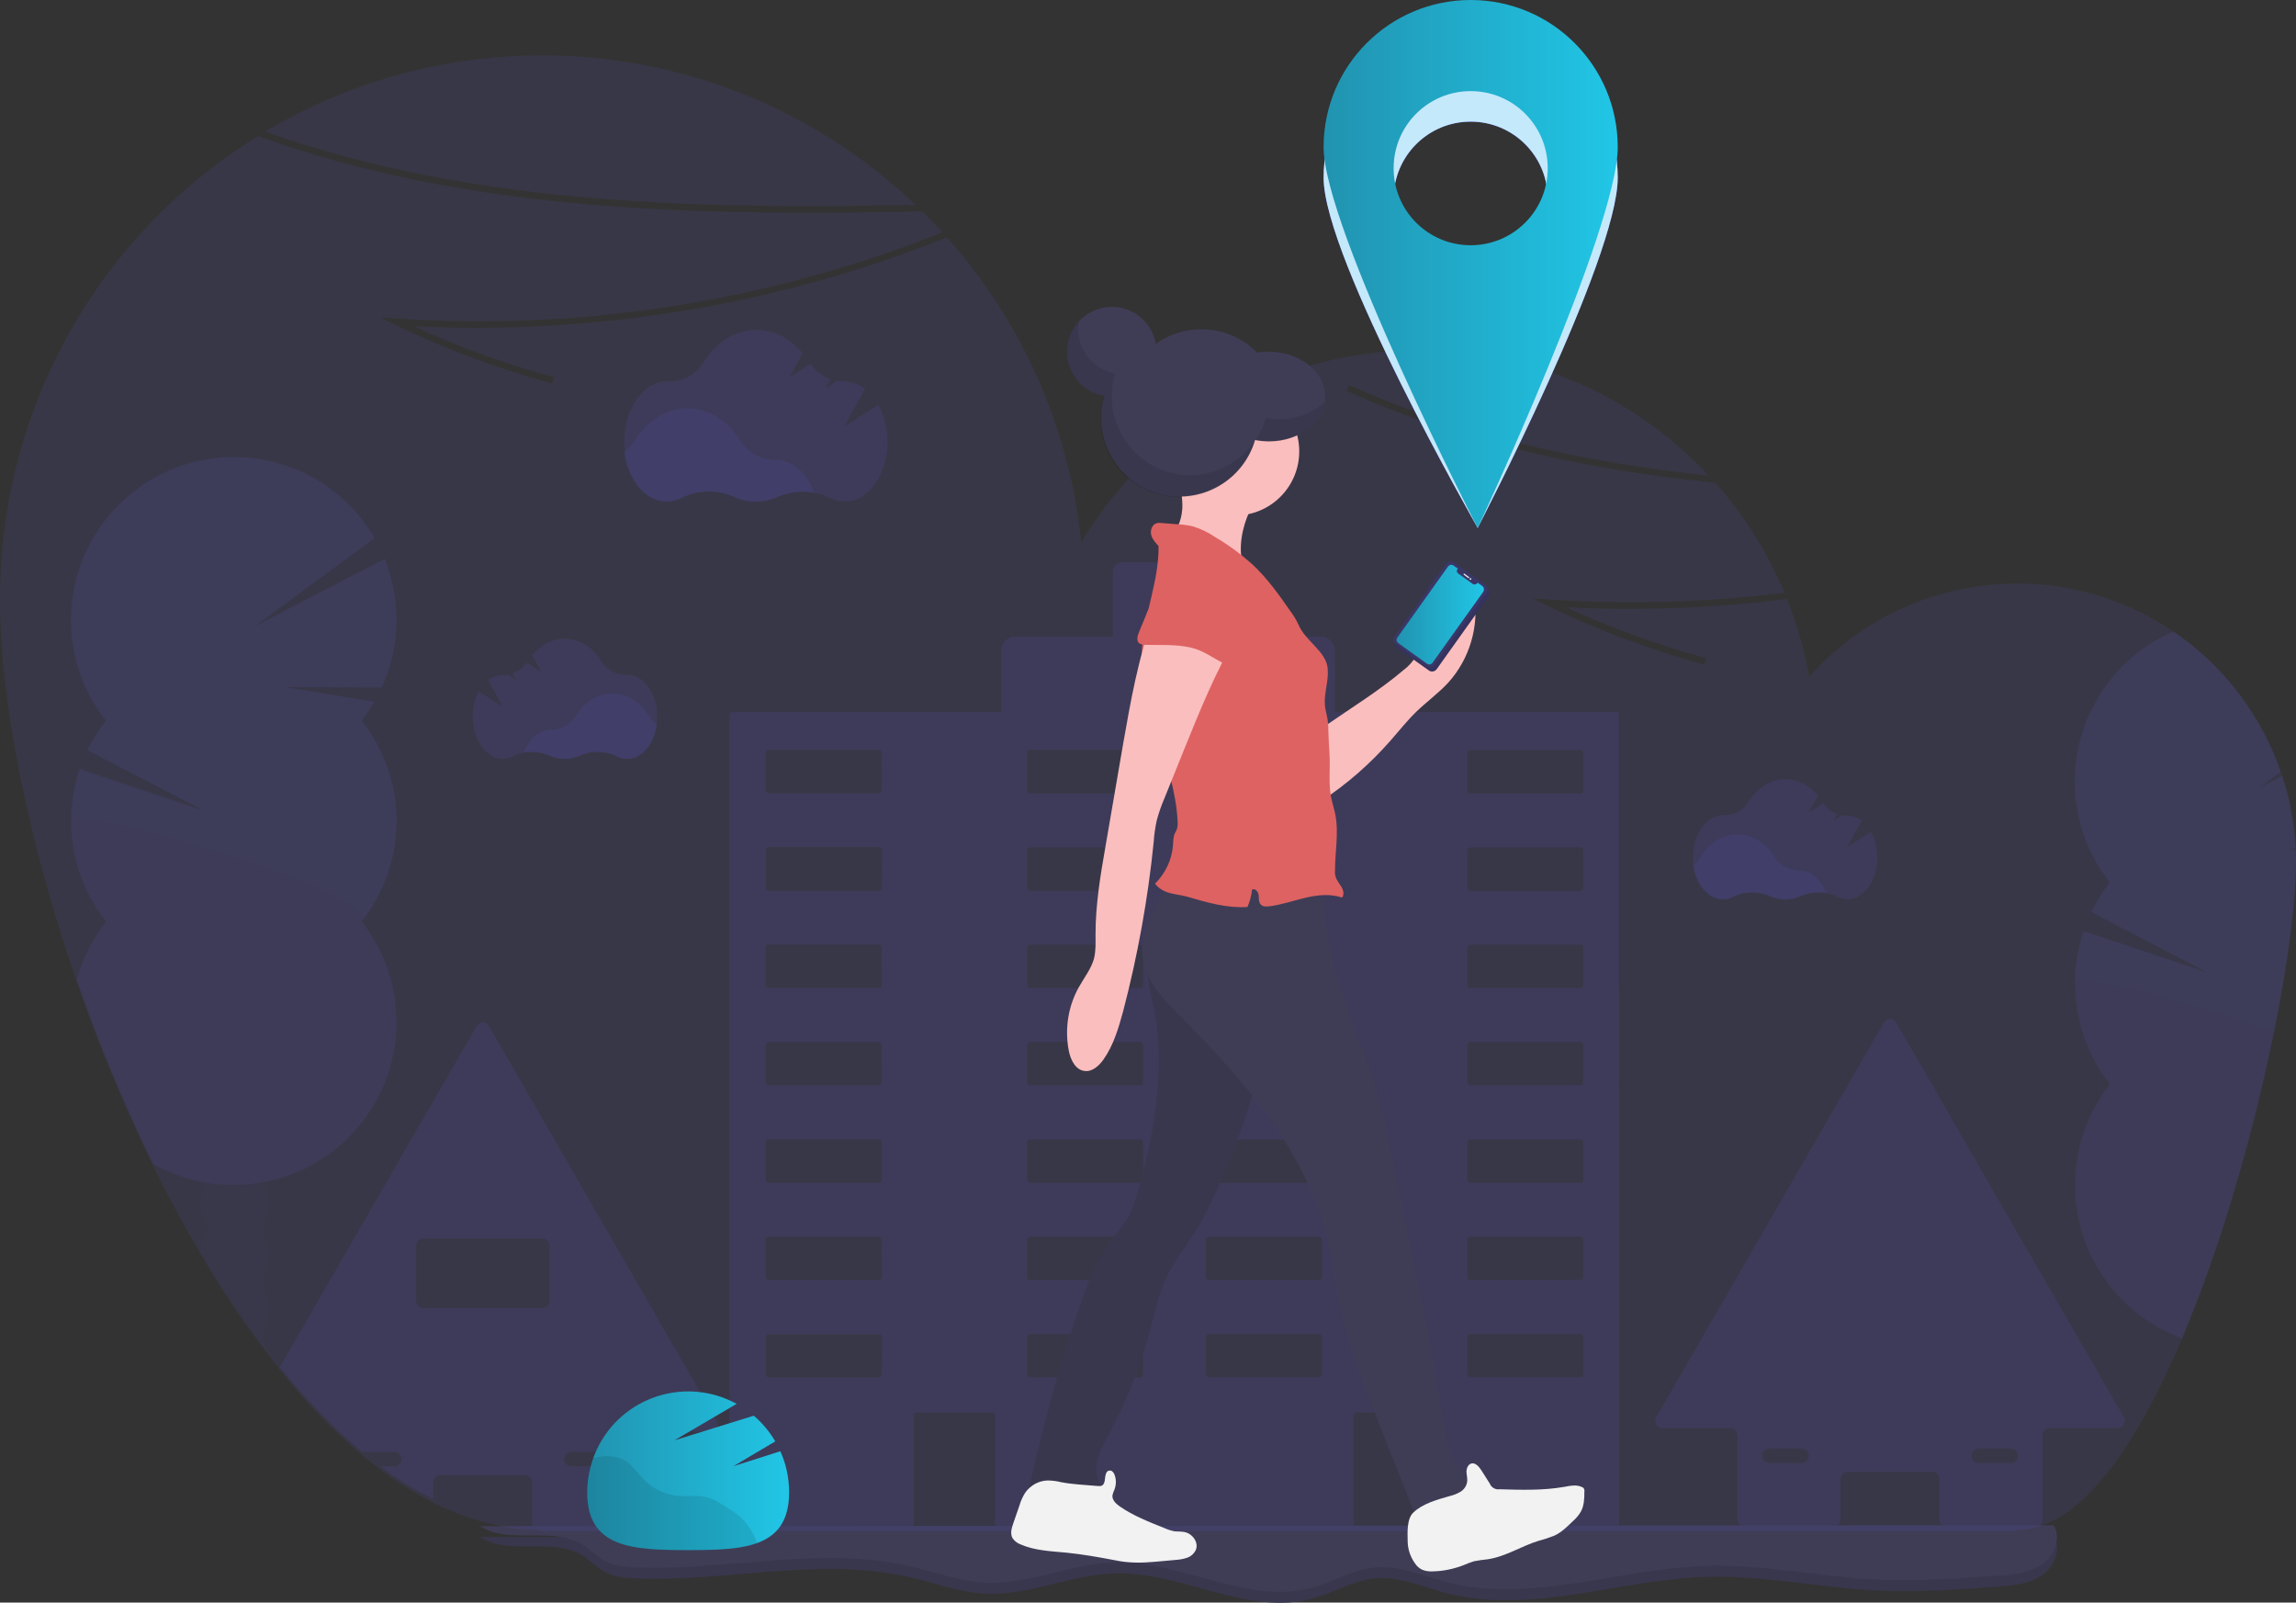 <?xml version="1.0" encoding="utf-8"?>
<!-- Generator: Adobe Illustrator 23.0.6, SVG Export Plug-In . SVG Version: 6.00 Build 0)  -->
<svg version="1.1" id="fbbf0112-9f0c-4059-91ae-024eb0aa32cc"
	 xmlns="http://www.w3.org/2000/svg" xmlns:xlink="http://www.w3.org/1999/xlink" x="0px" y="0px" viewBox="0 0 1046 729.9"
	 style="enable-background:new 0 0 1046 729.9;" xml:space="preserve">
<rect x="0" y="0" width="1046" height="729.9" fill="#333333" stroke="none"/>
<style type="text/css">
	.st0{opacity:0.1;fill:#6C63FF;enable-background:new    ;}
	.st1{fill:#3F3D56;}
	.st2{opacity:0.1;enable-background:new    ;}
	.st3{opacity:0.1;}
	.st4{fill:#6C63FF;}
	.st5{fill:url(#SVGID_1_);}
	.st6{fill:#F2F2F2;}
	.st7{fill:#FBBEBE;}
	.st8{fill:#DE6262;}
	.st9{fill:#3A3768;}
	.st10{fill:url(#SVGID_2_);}
	.st11{fill:#E6E8EC;}
	.st12{fill:#C4E9FB;enable-background:new    ;}
	.st13{fill:url(#SVGID_3_);}
</style>
<title>directions</title>
<path class="st0" d="M417.1,93.3C337,17,215.9,3.3,120.8,59.9C215.8,93.9,320.6,95.2,417.1,93.3z"/>
<path class="st0" d="M967.6,645.5L863.9,465.8c-0.9-1.6-2.9-2.1-4.5-1.2c-0.5,0.3-0.9,0.7-1.2,1.2L754.5,645.5
	c-0.9,1.6-0.4,3.6,1.1,4.5c0.5,0.3,1.1,0.5,1.7,0.5h30.9c1.8,0,3.3,1.5,3.3,3.3v38.3c0,1.8,1.5,3.3,3.3,3.3h40.4
	c1.8,0,3.3-1.5,3.3-3.3v-18.5c0-1.8,1.5-3.3,3.3-3.3h38.4c1.8,0,3.3,1.5,3.3,3.3v18.5c0,1.8,1.5,3.3,3.3,3.3h40.4
	c1.8,0,3.3-1.5,3.3-3.3v-38.4c0-1.8,1.5-3.3,3.3-3.3h30.9c1.8,0,3.3-1.5,3.3-3.3C968.1,646.5,967.9,646,967.6,645.5z M823,665.4
	c-0.6,0.6-1.5,1-2.3,1h-14.5c-1.8,0-3.3-1.5-3.3-3.3c0-1.8,1.5-3.3,3.3-3.3h14.6c1.8,0,3.3,1.5,3.3,3.3
	C824,663.9,823.7,664.8,823,665.4L823,665.4z M918.3,665.4c-0.6,0.6-1.5,1-2.3,1h-14.5c-1.8,0-3.3-1.5-3.3-3.3
	c0-1.8,1.5-3.3,3.3-3.3H916c1.8,0,3.3,1.5,3.3,3.3C919.3,663.9,919,664.8,918.3,665.4L918.3,665.4z"/>
<path class="st0" d="M326.5,647.1L222.8,467.4c-0.9-1.6-2.9-2.1-4.5-1.2c-0.5,0.3-0.9,0.7-1.2,1.2l-89.6,155.2
	c11.2,14.1,23.8,27.1,37.5,38.7h14.6c1.8,0,3.3,1.5,3.3,3.3c0,1.8-1.5,3.3-3.3,3.3h-6.2c7.5,5.7,15.6,10.7,24,14.9v-7.7
	c0-1.8,1.5-3.3,3.3-3.3h38.4c1.8,0,3.3,1.5,3.3,3.3v18.5c0,0.5,0.1,1,0.3,1.4c0.5,1.2,1.7,1.9,3,1.9h40.4c1,0,2-0.5,2.6-1.3
	c0.4-0.6,0.7-1.3,0.7-2v-38.3c0-1.8,1.5-3.3,3.3-3.3h30.9c1.8,0,3.3-1.5,3.3-3.3C327,648.2,326.8,647.6,326.5,647.1z M258,662.3
	c0.6-0.6,1.5-1,2.3-1h14.6c1.8,0,3.3,1.5,3.3,3.3c0,1.8-1.5,3.3-3.3,3.3h-14.6c-1.8,0-3.3-1.5-3.3-3.3
	C257,663.7,257.4,662.9,258,662.3L258,662.3z M192.9,595.8c-1.8,0-3.3-1.5-3.3-3.3v-25.1c0-1.8,1.5-3.3,3.3-3.3h54.2
	c1.8,0,3.3,1.5,3.3,3.3v25.1c0,1.8-1.5,3.3-3.3,3.3H192.9z"/>
<path class="st0" d="M736.5,324.3H608.2v-27.8c0-3.7-3-6.6-6.6-6.6l0,0h-37.7v-29.6c0-2.3-1.9-4.2-4.2-4.2h-48.5
	c-2.3,0-4.2,1.9-4.2,4.2v29.6h-44.3c-3.7,0-6.6,3-6.6,6.6v0v27.8H333.6c-0.7,0-1.3,0.6-1.3,1.4v368.5c0,0.7,0.6,1.3,1.3,1.3h81.3
	c0.7,0,1.4-0.6,1.4-1.3v-49.6c0-0.7,0.6-1.3,1.4-1.3H452c0.7,0,1.3,0.6,1.3,1.3v49.6c0,0.7,0.6,1.3,1.3,1.3h160.8
	c0.7,0,1.3-0.6,1.3-1.3v-49.6c0-0.7,0.6-1.3,1.3-1.3h34.4c0.7,0,1.3,0.6,1.3,1.3v49.6c0,0.7,0.6,1.3,1.3,1.3h81.3
	c0.7,0,1.3-0.6,1.3-1.3V325.7C737.9,324.9,737.3,324.3,736.5,324.3z M401.7,626.1c0,0.7-0.6,1.3-1.3,1.3h0h-50.2
	c-0.7,0-1.3-0.6-1.3-1.3c0,0,0,0,0,0v-17.1c0-0.7,0.6-1.3,1.4-1.3h50.2c0.7,0,1.3,0.6,1.3,1.3L401.7,626.1z M401.7,581.7
	c0,0.7-0.6,1.3-1.3,1.3c0,0,0,0,0,0h-50.2c-0.7,0-1.3-0.6-1.4-1.3c0,0,0,0,0,0v-17.1c0-0.7,0.6-1.3,1.3-1.3c0,0,0,0,0,0h50.2
	c0.7,0,1.3,0.6,1.3,1.3c0,0,0,0,0,0L401.7,581.7z M401.7,537.4c0,0.7-0.6,1.3-1.3,1.3h-50.2c-0.7,0-1.4-0.6-1.4-1.3v-17.2
	c0-0.7,0.6-1.3,1.4-1.3h50.2c0.7,0,1.3,0.6,1.3,1.3L401.7,537.4z M401.7,493c0,0.7-0.6,1.3-1.3,1.3c0,0,0,0,0,0h-50.2
	c-0.7,0-1.3-0.6-1.4-1.3c0,0,0,0,0,0v-17.1c0-0.7,0.6-1.3,1.3-1.3c0,0,0,0,0,0h50.2c0.7,0,1.3,0.6,1.3,1.3c0,0,0,0,0,0L401.7,493z
	 M401.7,448.7c0,0.7-0.6,1.3-1.3,1.3h-50.2c-0.7,0-1.4-0.6-1.4-1.3v-17.2c0-0.7,0.6-1.3,1.3-1.3c0,0,0,0,0,0h50.2
	c0.7,0,1.3,0.6,1.3,1.3l0,0L401.7,448.7z M401.7,404.4c0,0.7-0.6,1.3-1.3,1.3h-50.2c-0.7,0-1.3-0.6-1.3-1.3c0,0,0,0,0,0v-17.2
	c0-0.7,0.6-1.4,1.4-1.4l0,0h50.2c0.7,0,1.3,0.6,1.3,1.4L401.7,404.4z M401.7,360c0,0.7-0.6,1.3-1.3,1.3c0,0,0,0,0,0h-50.2
	c-0.7,0-1.3-0.6-1.4-1.3c0,0,0,0,0,0v-17.1c0-0.7,0.6-1.3,1.3-1.4c0,0,0,0,0,0h50.2c0.7,0,1.3,0.6,1.3,1.3c0,0,0,0,0,0L401.7,360z
	 M520.8,626c0,0.7-0.6,1.3-1.3,1.3c0,0,0,0,0,0h-50.2c-0.7,0-1.3-0.6-1.3-1.3v-17.1c0-0.7,0.6-1.3,1.3-1.3h50.2
	c0.7,0,1.3,0.6,1.3,1.3L520.8,626z M520.8,581.7c0,0.7-0.6,1.3-1.3,1.3c0,0,0,0,0,0h-50.2c-0.7,0-1.3-0.6-1.3-1.3v-17.1
	c0-0.7,0.6-1.3,1.3-1.3h50.2c0.7,0,1.3,0.6,1.3,1.3c0,0,0,0,0,0L520.8,581.7z M520.8,537.4c0,0.7-0.6,1.3-1.3,1.3h-50.2
	c-0.7,0-1.3-0.6-1.3-1.3v-17.1c0-0.7,0.6-1.3,1.3-1.3h50.2c0.7,0,1.3,0.6,1.3,1.3L520.8,537.4z M520.8,493c0,0.7-0.6,1.3-1.3,1.3
	c0,0,0,0,0,0h-50.2c-0.7,0-1.3-0.6-1.3-1.3v-17.1c0-0.7,0.6-1.3,1.3-1.3h50.2c0.7,0,1.3,0.6,1.3,1.3c0,0,0,0,0,0L520.8,493z
	 M520.8,448.7c0,0.7-0.6,1.3-1.3,1.3h-50.2c-0.7,0-1.3-0.6-1.3-1.3v-17.1c0-0.7,0.6-1.3,1.3-1.3h50.2c0.7,0,1.3,0.6,1.3,1.3
	c0,0,0,0,0,0L520.8,448.7z M520.8,404.4c0,0.7-0.6,1.3-1.3,1.3c0,0,0,0,0,0h-50.2c-0.7,0-1.3-0.6-1.3-1.3v-17.1
	c0-0.7,0.6-1.3,1.3-1.4h50.2c0.7,0,1.3,0.6,1.3,1.4L520.8,404.4z M520.8,360c0,0.7-0.6,1.3-1.3,1.4c0,0,0,0,0,0h-50.2
	c-0.7,0-1.3-0.6-1.3-1.4v-17.1c0-0.7,0.6-1.4,1.3-1.4h50.2c0.7,0,1.3,0.6,1.3,1.3c0,0,0,0,0,0L520.8,360z M602.2,626
	c0,0.7-0.6,1.3-1.3,1.3c0,0,0,0,0,0h-50.2c-0.7,0-1.3-0.6-1.3-1.3v-17.1c0-0.7,0.6-1.3,1.3-1.3h50.2c0.7,0,1.3,0.6,1.3,1.3
	L602.2,626z M602.2,581.7c0,0.7-0.6,1.3-1.3,1.3c0,0,0,0,0,0h-50.2c-0.7,0-1.3-0.6-1.3-1.3v-17.1c0-0.7,0.6-1.3,1.3-1.3h50.2
	c0.7,0,1.3,0.6,1.3,1.3c0,0,0,0,0,0L602.2,581.7z M602.2,537.4c0,0.7-0.6,1.3-1.3,1.3h-50.2c-0.7,0-1.3-0.6-1.3-1.3v-17.1
	c0-0.7,0.6-1.3,1.3-1.3h50.2c0.7,0,1.3,0.6,1.3,1.3L602.2,537.4z M602.2,493c0,0.7-0.6,1.3-1.3,1.3c0,0,0,0,0,0h-50.2
	c-0.7,0-1.3-0.6-1.3-1.3v-17.1c0-0.7,0.6-1.3,1.3-1.3h50.2c0.7,0,1.3,0.6,1.3,1.3c0,0,0,0,0,0L602.2,493z M602.2,448.7
	c0,0.7-0.6,1.3-1.3,1.3h-50.2c-0.7,0-1.3-0.6-1.3-1.3v-17.1c0-0.7,0.6-1.3,1.3-1.3h50.2c0.7,0,1.3,0.6,1.3,1.3c0,0,0,0,0,0
	L602.2,448.7z M602.2,404.4c0,0.7-0.6,1.3-1.3,1.3c0,0,0,0,0,0h-50.2c-0.7,0-1.3-0.6-1.3-1.3v-17.1c0-0.7,0.6-1.3,1.3-1.4h50.2
	c0.7,0,1.3,0.6,1.3,1.4L602.2,404.4z M602.2,360c0,0.7-0.6,1.3-1.3,1.4c0,0,0,0,0,0h-50.2c-0.7,0-1.3-0.6-1.3-1.4v-17.1
	c0-0.7,0.6-1.4,1.3-1.4h50.2c0.7,0,1.3,0.6,1.3,1.3c0,0,0,0,0,0L602.2,360z M721.3,626c0,0.7-0.6,1.3-1.3,1.3h-50.2
	c-0.7,0-1.3-0.6-1.3-1.3c0,0,0,0,0,0v-17.1c0-0.7,0.6-1.3,1.3-1.3H720c0.7,0,1.3,0.6,1.3,1.3L721.3,626z M721.3,581.7
	c0,0.7-0.6,1.3-1.3,1.3h-50.2c-0.7,0-1.3-0.6-1.3-1.3c0,0,0,0,0,0v-17.1c0-0.7,0.6-1.3,1.3-1.3c0,0,0,0,0,0H720
	c0.7,0,1.3,0.6,1.3,1.3L721.3,581.7z M721.3,537.4c0,0.7-0.6,1.3-1.3,1.3h-50.2c-0.7,0-1.3-0.6-1.3-1.3v-17.1c0-0.7,0.6-1.3,1.3-1.3
	H720c0.7,0,1.3,0.6,1.3,1.3L721.3,537.4z M721.3,493c0,0.7-0.6,1.3-1.3,1.3h-50.2c-0.7,0-1.3-0.6-1.3-1.3c0,0,0,0,0,0v-17.1
	c0-0.7,0.6-1.3,1.3-1.3c0,0,0,0,0,0H720c0.7,0,1.3,0.6,1.3,1.3L721.3,493z M721.3,448.7c0,0.7-0.6,1.3-1.3,1.3h-50.2
	c-0.7,0-1.3-0.6-1.3-1.3v-17.1c0-0.7,0.6-1.3,1.3-1.3c0,0,0,0,0,0H720c0.7,0,1.3,0.6,1.3,1.3L721.3,448.7z M721.3,404.4
	c0,0.7-0.6,1.4-1.3,1.4c0,0,0,0,0,0h-50.2c-0.7,0-1.3-0.6-1.3-1.3c0,0,0,0,0,0v-17.2c0-0.7,0.6-1.4,1.3-1.4H720
	c0.7,0,1.3,0.6,1.3,1.4L721.3,404.4z M721.3,360c0,0.7-0.6,1.4-1.3,1.4h-50.2c-0.7,0-1.3-0.6-1.3-1.3c0,0,0,0,0,0v-17.1
	c0-0.7,0.6-1.3,1.3-1.4c0,0,0,0,0,0H720c0.7,0,1.3,0.6,1.3,1.4L721.3,360z"/>
<path class="st0" d="M371,224.5c-5.6-1.1-11.5-0.4-16.8,1.8c-6.4,2.9-13.8,2.9-20.2-0.1c-7.6-3.3-16.2-3.2-23.7,0.5
	c-2.1,1.1-4.4,1.7-6.8,1.7c-9.6,0-17.6-9.7-19.2-22.4c1.9-1.4,3.5-3.2,4.8-5.2c5.6-9.1,14.4-14.9,24.1-14.9s18.4,5.8,24,14.7
	c3.4,5.5,9.5,8.8,16,8.8h0.2C361.1,209.4,367.7,215.5,371,224.5z"/>
<path class="st0" d="M400.2,184.4l-15.5,9.8l9.4-17.1c-2.7-2.1-6-3.3-9.4-3.4h-0.2c-1.1,0-2.2-0.1-3.2-0.2l-5.2,3.3l2.3-4.1
	c-3.7-1.3-6.9-3.8-9.2-7l-9.4,6l5.9-10.8c-5.5-6.6-12.9-10.7-21.1-10.7c-9.8,0-18.5,5.8-24.1,14.9c-3.4,5.5-9.5,8.8-16,8.6h-0.5
	c-10.8,0-19.6,12.2-19.6,27.4s8.8,27.4,19.6,27.4c2.4,0,4.7-0.6,6.8-1.7c7.4-3.6,16.1-3.8,23.7-0.5c6.4,2.9,13.7,2.9,20.1,0
	c7.5-3.3,16.1-3.1,23.5,0.5c2.1,1.1,4.4,1.7,6.7,1.7c10.8,0,19.6-12.3,19.6-27.4C404.3,195.3,402.9,189.5,400.2,184.4z"/>
<path class="st0" d="M832,406.9c-4-0.7-8-0.3-11.7,1.3c-4.5,2-9.6,2-14.1,0c-5.3-2.3-11.4-2.2-16.6,0.3c-1.5,0.8-3.1,1.2-4.8,1.2
	c-6.7,0-12.3-6.8-13.5-15.7c1.3-1,2.5-2.2,3.4-3.6c3.9-6.4,10-10.4,16.9-10.4s12.9,4,16.8,10.3c2.4,3.9,6.6,6.2,11.2,6.1h0.2
	C825.1,396.4,829.7,400.7,832,406.9z"/>
<path class="st0" d="M852.4,378.9l-10.9,6.9l6.6-12c-1.9-1.5-4.2-2.3-6.6-2.3h-0.2c-0.8,0-1.5,0-2.2-0.2l-3.7,2.3l1.6-2.9
	c-2.6-0.9-4.9-2.6-6.4-4.9L824,370l4.2-7.6c-3.8-4.6-9-7.5-14.8-7.5c-6.8,0-13,4.1-16.9,10.4c-2.4,3.9-6.6,6.2-11.2,6H785
	c-7.6,0-13.7,8.6-13.7,19.1s6.1,19.2,13.7,19.2c1.7,0,3.3-0.4,4.8-1.2c5.2-2.5,11.3-2.7,16.6-0.3c4.5,2,9.6,2,14.1,0
	c5.3-2.3,11.3-2.2,16.4,0.3c1.5,0.8,3.1,1.2,4.7,1.2c7.6,0,13.7-8.6,13.7-19.2C855.3,386.5,854.3,382.5,852.4,378.9z"/>
<path class="st0" d="M238.6,342.9c4-0.7,8-0.3,11.7,1.3c4.5,2,9.6,2,14.1,0c5.3-2.3,11.4-2.2,16.6,0.3c1.5,0.8,3.1,1.2,4.8,1.2
	c6.7,0,12.3-6.8,13.5-15.7c-1.3-1-2.5-2.2-3.4-3.6c-3.9-6.4-10-10.5-16.9-10.5s-12.9,4-16.8,10.3c-2.4,3.9-6.6,6.2-11.2,6.1h-0.2
	C245.5,332.4,240.9,336.7,238.6,342.9z"/>
<path class="st0" d="M218.1,314.9l10.9,6.9l-6.6-12c1.9-1.5,4.2-2.3,6.6-2.3h0.2c0.8,0,1.5,0,2.2-0.2l3.7,2.3l-1.6-2.9
	c2.6-0.9,4.9-2.6,6.5-4.9l6.6,4.2l-4.2-7.6c3.9-4.6,9-7.5,14.8-7.5c6.9,0,13,4.1,16.9,10.4c2.4,3.9,6.6,6.2,11.2,6h0.4
	c7.6,0,13.7,8.6,13.7,19.1s-6.1,19.2-13.7,19.2c-1.7,0-3.3-0.4-4.8-1.2c-5.2-2.5-11.3-2.7-16.6-0.3c-4.5,2-9.6,2-14.1,0
	c-5.3-2.3-11.3-2.2-16.4,0.3c-1.5,0.8-3.1,1.2-4.7,1.2c-7.6,0-13.7-8.6-13.7-19.2C215.2,322.5,216.2,318.5,218.1,314.9z"/>
<path class="st1" d="M218.7,700.1c13.5,8.6,33-0.1,46.7,8.4c3.5,2.2,6.4,5.4,10,7.4c4.4,2.4,9.5,2.8,14.5,3
	c41.6,1.6,83.9-10,124.5-0.6c11.4,2.6,22.5,6.9,34.1,7.5c20.1,1.1,39.3-8.7,59.5-9.2c30.5-0.8,60.5,19.6,89.9,11.5
	c9.7-2.7,18.6-8.3,28.5-9.2c11.1-1,21.8,3.8,32.7,6.7c38.4,10,78.3-6.2,118-7.4c25.9-0.8,51.5,4.8,77.3,6.2
	c18.4,0.9,36.8-0.4,55.2-1.7c7-0.5,14.3-1.1,20.2-4.9s9.5-12.1,5.8-18.1L218.7,700.1z"/>
<path class="st2" d="M218.7,700.1c13.5,8.6,33-0.1,46.7,8.4c3.5,2.2,6.4,5.4,10,7.4c4.4,2.4,9.5,2.8,14.5,3
	c41.6,1.6,83.9-10,124.5-0.6c11.4,2.6,22.5,6.9,34.1,7.5c20.1,1.1,39.3-8.7,59.5-9.2c30.5-0.8,60.5,19.6,89.9,11.5
	c9.7-2.7,18.6-8.3,28.5-9.2c11.1-1,21.8,3.8,32.7,6.7c38.4,10,78.3-6.2,118-7.4c25.9-0.8,51.5,4.8,77.3,6.2
	c18.4,0.9,36.8-0.4,55.2-1.7c7-0.5,14.3-1.1,20.2-4.9s9.5-12.1,5.8-18.1L218.7,700.1z"/>
<path class="st1" d="M218.7,695.1c13.5,8.6,33-0.1,46.7,8.4c3.5,2.2,6.4,5.4,10,7.4c4.4,2.4,9.5,2.8,14.5,3
	c41.6,1.6,83.9-10,124.5-0.6c11.4,2.6,22.5,6.9,34.1,7.5c20.1,1.1,39.3-8.7,59.5-9.2c30.5-0.8,60.5,19.6,89.9,11.5
	c9.7-2.7,18.6-8.3,28.5-9.2c11.1-1,21.8,3.8,32.7,6.7c38.4,10,78.3-6.2,118-7.4c25.9-0.8,51.5,4.8,77.3,6.2
	c18.4,0.9,36.8-0.4,55.2-1.7c7-0.5,14.3-1.1,20.2-4.9s9.5-12.1,5.8-18.1L218.7,695.1z"/>
<g class="st3">
	<path class="st1" d="M122.4,571.9c0,4.3-1.1,8.6-3.2,12.4c4.3,7.7,4.3,17.1,0,24.8c1.1,1.9,1.9,3.9,2.4,6
		c-10.9-14.4-21-29.4-30.1-45l0,0c0.2-3.7,1.3-7.3,3.2-10.6c-2.2-3.8-3.3-8-3.2-12.4c0-2.9,0.5-5.8,1.5-8.6c0.5-1.3,1.1-2.6,1.8-3.8
		c2.8-4.8,7.3-7.9,12.2-7.9s9.4,3.1,12.2,7.9c0.7,1.2,1.3,2.4,1.7,3.7c1,2.8,1.5,5.8,1.5,8.7c0,4.3-1.1,8.6-3.2,12.4
		C121.3,563.2,122.4,567.5,122.4,571.9z"/>
	<ellipse class="st1" cx="106.9" cy="522.3" rx="15.5" ry="20.3"/>
	<ellipse class="st1" cx="106.9" cy="497.6" rx="15.5" ry="20.3"/>
	<path class="st4" d="M180.7,373.9c0,16.6-5.6,32.8-15.9,45.8c25.3,32.2,19.7,78.8-12.4,104.1c-9.2,7.3-20,12.2-31.6,14.5
		c-1.8,0.4-3.6,0.6-5.4,0.9c-5.6,0.7-11.3,0.7-17,0.1c-1.9-0.2-3.7-0.5-5.6-0.8c-8.1-1.5-15.9-4.3-23-8.4
		c-13.3-27.2-24.9-55.2-34.8-83.8c2.6-9.6,7.1-18.6,13.3-26.5c-15.5-19.7-20-45.9-12-69.6l56.3,18.9l-52.8-27.4
		c2.3-4.8,5.2-9.3,8.4-13.5C22.9,296,28.5,249.4,60.7,224c32.2-25.3,78.8-19.8,104.1,12.4c2.2,2.8,4.2,5.7,5.9,8.7l-54.4,40l59-30.6
		c7.6,18.9,7.1,40.2-1.4,58.7l-44-0.3l40.7,6.7c-1.7,3-3.7,5.8-5.8,8.5C175,341.2,180.7,357.3,180.7,373.9z"/>
	<path class="st2" d="M180.7,465.6c0,35.4-25.1,65.9-59.8,72.7c-1.8,0.4-3.6,0.6-5.4,0.9c-5.6,0.7-11.3,0.7-17,0.1
		c-1.9-0.2-3.7-0.5-5.6-0.8c-8.1-1.5-15.9-4.3-23-8.4c-13.3-27.2-25-55.2-34.9-83.8c2.6-9.6,7.1-18.6,13.3-26.5
		c-10.3-13.1-15.9-29.2-15.9-45.9c0-8.3,142.3,33.2,132.4,45.8C175.1,432.8,180.7,449,180.7,465.6z"/>
</g>
<g class="st3">
	<path class="st1" d="M1014.9,552.6c-2.9,9.3-6,18.5-9.2,27.4c-0.9-2.6-1.3-5.4-1.3-8.2C1004.4,562.9,1008.8,555.3,1014.9,552.6z"/>
	<path class="st4" d="M1046,393c0,17.5-3.5,45.3-10,77c-5.7,27.9-12.7,55.4-21.2,82.6c-2.9,9.3-6,18.5-9.2,27.4
		c-3.7,10.2-7.5,20.1-11.5,29.6c-38.6-14.2-58.4-56.9-44.2-95.5c2.7-7.3,6.5-14.1,11.3-20.3c-15.5-19.7-20-46-12-69.8l56.3,18.9
		l-52.8-27.5c2.3-4.8,5.2-9.3,8.4-13.5c-25.4-32.3-19.7-79.1,12.6-104.5c5.1-4,10.6-7.3,16.5-9.8c22.7,15.5,39.8,37.9,48.8,63.9
		l-9.7,7.3l10.5-5.4c3.5,10.8,5.6,22,6.1,33.3h-2.9l3,0.5C1046,389.2,1046,391.1,1046,393z"/>
	<path class="st2" d="M1036.1,470c-5.7,27.9-12.7,55.4-21.2,82.6c-2.9,9.3-6,18.5-9.2,27.4c-3.7,10.2-7.5,20.1-11.5,29.6
		c-38.6-14.2-58.4-56.9-44.2-95.5c2.7-7.3,6.5-14.1,11.3-20.3c-10.3-13.1-15.9-29.3-15.9-45.9C945.4,442.9,997.1,456,1036.1,470z"/>
</g>
<path class="st0" d="M1045.9,387.3c0-0.1,0-0.3,0-0.5c-0.5-11.3-2.6-22.5-6.1-33.3c-0.2-0.6-0.4-1.2-0.6-1.8
	c-8.9-26-26-48.4-48.8-63.9c-52.7-35.9-123.8-27.1-166.2,20.5c-2.1-12.1-5.5-24-10.1-35.5c-33.4,4.2-67,5.5-100.6,3.8
	c20.6,9.5,41.9,17.2,63.8,23.2l-0.8,2.9c-24.6-6.7-48.4-15.6-71.3-26.7l-6.9-3.4l7.7,0.5c35.7,2.3,71.5,1.3,107-3.1
	c-7.7-18.3-18.3-35.2-31.5-50.1c-57.6-5.8-114.7-17.9-168-41.8l1.2-2.7c51.9,23.3,107.5,35.3,163.7,41.2
	c-67.7-72.6-181.5-76.5-254.1-8.8c-12.3,11.5-23,24.7-31.7,39.2c-5.3-51.6-26.7-100.2-61.2-138.9c-30.7,12.3-62.4,21.9-94.8,28.7
	c-48.7,10.3-98.5,14.3-148.1,11.8c20.6,9.5,41.9,17.2,63.8,23.2l-0.8,2.9c-24.5-6.7-48.4-15.6-71.3-26.7l-6.9-3.4l7.7,0.5
	c84.7,5.6,169.5-7.9,248.4-39.3c-3-3.2-6-6.4-9.2-9.5c-98.4,2-205.6,1-302.6-34.3C44.4,107-0.1,186.8,0,272.8
	c0,46.5,12.8,110.4,35,174.5c9.9,28.7,21.6,56.7,34.9,84c6.8,13.8,14,27.2,21.6,40l0,0c9.1,15.6,19.2,30.6,30.1,45
	c2,2.6,3.9,5.1,5.9,7.6c11.2,14.2,23.7,27.2,37.5,38.9l0,0c2.8,2.3,5.6,4.5,8.4,6.6c7.5,5.7,15.6,10.7,24,15
	c14.7,7.3,29.8,11.7,45.3,12.3c1.2,0,2.5,0.1,3.7,0.1v0.5h672v-0.5h0.5c3.9,0,7.7-0.7,11.4-2c23.8-8.4,45.6-42.3,63.8-85.1
	c4-9.5,7.9-19.4,11.5-29.6c3.2-9,6.3-18.2,9.2-27.4c8.4-27.1,15.5-54.7,21.2-82.6c6.4-31.7,10-59.5,10-77
	C1046,391.1,1046,389.2,1045.9,387.3z"/>
<linearGradient id="SVGID_1_" gradientUnits="userSpaceOnUse" x1="267.5" y1="669.902" x2="359.5" y2="669.902">
	<stop  offset="0" style="stop-color:#2193B0"/>
	<stop  offset="0.999" style="stop-color:#21C6E6"/>
</linearGradient>
<path class="st5" d="M334.1,667.8l19.1-11.3c-2.6-4.4-5.9-8.4-9.8-11.7L307.3,656l28.3-16.6c-22.3-12.2-50.2-4-62.4,18.2
	c-3.7,6.8-5.7,14.4-5.7,22.1c0,25.4,20.6,26.3,46,26.3s46-0.9,46-26.3c0-6.4-1.3-12.8-4-18.7L334.1,667.8z"/>
<path class="st2" d="M338.9,692.5c-2-2-4.3-3.8-6.8-5.3c-3.5-2.3-7.1-4.7-11.2-5.5c-3.6-0.7-7.3-0.1-11-0.3
	c-6.4-0.4-12.4-3.1-16.8-7.7c-2.6-2.7-4.7-6-7.8-8.1c-3.4-2.2-7.7-2.7-11.7-2.2c-1.2,0.2-2.3,0.4-3.5,0.7c-1.8,5-2.7,10.3-2.7,15.6
	c0,25.4,20.6,26.3,46,26.3c12.3,0,23.5-0.2,31.8-3.3l-1.4-2.6C342.6,697.4,340.9,694.8,338.9,692.5z"/>
<circle class="st1" cx="547.3" cy="185.8" r="35.8"/>
<path class="st1" d="M526.6,463.9c3.7,25.9-0.8,52.3-7.8,77.5c-1.3,4.7-2.7,9.4-5.2,13.6s-5.9,7.8-8.7,11.8c-6,8.3-9.5,18-12.8,27.6
	c-9.1,26.7-16.7,53.8-22.8,81.3c-0.4,1.1-0.4,2.3,0,3.5c0.9,2,3.5,2.3,5.7,2.2l28.1-0.2c1-1.9-0.8-4-2-5.8c-4-6.2-0.2-14.3,3.4-20.8
	c8.6-15.8,15.2-32.6,19.8-50c1.9-7.3,3.5-14.8,6.6-21.7c3.8-8.4,9.7-15.6,14.5-23.4c5.6-9.1,9.7-19,13.7-28.9
	c5.6-13.8,11.3-27.7,13.5-42.5c2.1-13.8,1.1-27.9-0.3-41.8c0.2-1.4-0.8-2.8-2.2-3c-0.3,0-0.6,0-0.8,0l-37.7-1.9
	c-7.8-0.4-9.6-2.1-8.4,5.5C523.8,452.6,525.8,458.1,526.6,463.9z"/>
<path class="st2" d="M526.6,463.9c3.7,25.9-0.8,52.3-7.8,77.5c-1.3,4.7-2.7,9.4-5.2,13.6s-5.9,7.8-8.7,11.8c-6,8.3-9.5,18-12.8,27.6
	c-9.1,26.7-16.7,53.8-22.8,81.3c-0.4,1.1-0.4,2.3,0,3.5c0.9,2,3.5,2.3,5.7,2.2l28.1-0.2c1-1.9-0.8-4-2-5.8c-4-6.2-0.2-14.3,3.4-20.8
	c8.6-15.8,15.2-32.6,19.8-50c1.9-7.3,3.5-14.8,6.6-21.7c3.8-8.4,9.7-15.6,14.5-23.4c5.6-9.1,9.7-19,13.7-28.9
	c5.6-13.8,11.3-27.7,13.5-42.5c2.1-13.8,1.1-27.9-0.3-41.8c0.2-1.4-0.8-2.8-2.2-3c-0.3,0-0.6,0-0.8,0l-37.7-1.9
	c-7.8-0.4-9.6-2.1-8.4,5.5C523.8,452.6,525.8,458.1,526.6,463.9z"/>
<path class="st1" d="M534,400.9c-7.7,11-15.7,23.7-13.1,36.8c1.9,10,9.5,17.8,16.7,25c28.7,28.9,57,60.9,66.8,100.5
	c2.5,10.2,3.7,20.7,5.9,31c3.9,18.7,11,36.6,18,54.3l18.8,47.3c11.9,0.3,22.7-6.9,27.1-18c-2.5-0.2-5.7-2.6-7.1-4.6
	c-8-11.1-9.6-25.3-11.7-38.8c-2.3-14.9-5.3-29.7-8.3-44.5l-13.4-65.4c-1.5-7.5-3.1-15.1-5.1-22.5c-7.8-28.8-22.6-56-24.9-85.8
	c-0.3-4.4-0.5-9.2-3.5-12.4c-3.1-3.4-8.2-4-12.9-4.3C568.4,398.3,552.2,396.5,534,400.9z"/>
<path class="st6" d="M483.5,675.1c-2-0.5-4.1-0.8-6.2-0.8c-4.1,0.1-7.8,2.2-10.2,5.5c-1.2,1.9-2.1,3.9-2.7,6l-2.7,7.8
	c-0.8,2.3-1.6,4.9-0.4,7c0.9,1.3,2.2,2.3,3.6,2.8c6.6,2.9,14,3.1,21.1,3.8c6.9,0.7,13.8,1.9,20.7,3.2c2.4,0.5,4.7,0.9,7.1,1.1
	c5.3,0.5,10.7,0,16.1-0.5l5.5-0.5c1.8-0.1,3.7-0.4,5.4-1c1.8-0.6,3.2-1.9,4-3.6c1.4-3.4-1.6-7.4-5.1-8.1c-1.5-0.3-3-0.2-4.4-0.3
	c-1.7-0.3-3.3-0.8-4.8-1.5c-7-2.8-14.2-5.6-20.4-9.9c-1.7-1.2-3.5-2.9-3.3-5c0.2-0.9,0.5-1.8,0.9-2.6c0.8-2.1,0.9-4.5,0.1-6.7
	c-0.3-0.9-1-1.9-1.9-2c-2.6-0.3-2.3,3.5-2.7,5c-0.5,2-1.5,2.2-3.4,2C494.2,676.3,488.8,676.1,483.5,675.1z"/>
<path class="st6" d="M641.3,701.9c0,3.9,1.4,7.7,3.8,10.8c0.7,0.9,1.7,1.7,2.7,2.2c1.6,0.7,3.3,0.9,5,0.8c4.8-0.1,9.5-1.1,13.9-2.8
	c1.6-0.7,3.2-1.3,4.8-1.8c2.1-0.4,4.1-0.7,6.2-0.9c8.3-1.2,15.5-6.1,23.5-8.5c2.4-0.6,4.7-1.4,7-2.3c3.2-1.5,5.7-4,8.2-6.4
	c1.5-1.3,2.8-2.8,3.8-4.5c1.5-2.7,1.6-6,1.6-9.1c0.1-0.5,0-1-0.2-1.4c-0.2-0.3-0.5-0.6-0.9-0.7c-2.4-1.2-5.3-0.6-8-0.1
	c-9.7,1.7-19.7,1.4-29.5,1.1c-1.9,0.3-3.8-0.8-4.5-2.6l-3.8-6c-1.1-1.7-2.8-3.7-4.7-3.1c-1.5,0.5-2.2,2.4-2.1,4s0.6,3.2,0.2,4.8
	c-0.4,1.8-1.6,3.3-3.2,4.2c-1.6,0.9-3.3,1.5-5,1.9c-5.5,1.6-11.9,3.3-16.2,7.4C640.9,691.6,641.2,698,641.3,701.9z"/>
<path class="st7" d="M639.4,305.2c2.2-1.6,4-3.7,5.5-5.9c1.3-2.6,2-5.4,2.3-8.2l1.6-9.9c0.9-5.5,1.9-11.3,5.5-15.4
	s10.9-5.7,14.6-1.5c1.6,1.8,2.3,4.2,2.7,6.6c2.3,14.4-2,29.1-11.8,40c-4.5,4.9-10,8.8-14.8,13.5c-4.1,4-7.7,8.6-11.5,12.9
	c-9.2,10.5-19.8,19.8-31.5,27.5c0.1-7.4,1.1-15.4,0-22.8c-0.8-5.3-3-8.2,2.2-11.7C616.2,322,628.3,314.6,639.4,305.2z"/>
<path class="st7" d="M538.6,232c-0.4,5.3-2.6,10.8-7,13.8c12.5,4.4,24.8,9.2,36.9,14.4c-2.3-2.2-3-5.7-3.2-8.9
	c-0.3-8.5,2.6-16.8,6.9-24.1c0.7-0.9,1.1-2,1.1-3.2c-0.1-2.4-2.9-3.5-5.2-4c-7.8-1.9-15.9-3.1-23.9-3.5c-3.5-0.1-7.5-1.2-6.8,3.2
	C538.1,223.9,538.9,227.9,538.6,232z"/>
<circle class="st7" cx="562.7" cy="205.6" r="29.2"/>
<path class="st8" d="M591.6,284.6c-1-2.2-2.3-4.3-3.7-6.2c-5.3-7.6-10.7-15.2-17.5-21.5c-5.2-4.6-10.7-8.7-16.7-12.2
	c-3.2-2.2-6.7-3.9-10.4-5c-2.2-0.5-4.4-0.8-6.7-0.9l-7.6-0.6c-0.7-0.1-1.3-0.1-2,0.1c-2.1,0.5-3,3.1-2.6,5.1s2,3.8,3.4,5.3
	c0.3,15.5-6.5,30.8-7.5,46.2c-1.6,27,14.9,52.2,16.2,79.3c0.1,1.2,0,2.5-0.4,3.6c-0.2,0.6-0.5,1.1-0.8,1.6c-0.8,1.7-0.8,3.6-0.9,5.5
	c-0.5,6.7-3.5,12.9-8.2,17.6c1.2,1.5,2.8,2.8,4.6,3.5c3.2,1.4,7,1.5,10.4,2.5c8.8,2.6,17.9,5.2,27.1,4.6c1.1-2.5,1.8-5.1,2.1-7.9
	c1.3-0.8,2.8,0.9,3,2.4s-0.1,3.3,1,4.4s2.5,0.9,3.8,0.8c5.6-0.7,11-2.6,16.5-3.9s11.4-1.9,16.7-0.1c1.1-1.4,0.6-3.4-0.3-4.9
	s-2.1-2.8-2.6-4.5c-0.3-1-0.4-2-0.3-3c0-8.5,1.8-17.2,0.1-25.6c-0.5-2.5-1.3-4.9-1.8-7.3c-1-4.8-0.8-9.7-0.7-14.6
	s-0.5-10.2-0.6-15.1c0-2-0.1-4.1-0.4-6.1c-0.3-2.1-1-4.2-1.2-6.4c-0.5-5.5,1.7-10.9,1.3-16.4C604.5,296.8,594.8,292.2,591.6,284.6z"
	/>
<path class="st7" d="M525.6,280.7c-7.1,18.8-10.5,38.7-14,58.5l-8,46.5c-2.3,13.1-4.5,26.3-4.5,39.7c0,3.7,0.2,7.5-0.7,11.2
	c-1.3,4.7-4.5,8.7-6.9,13c-4.9,8.8-6.5,19-4.6,28.9c0.8,4.2,3.1,8.9,7.3,9.3c3.5,0.4,6.5-2.4,8.5-5.2c4.6-6.5,6.9-14.4,9-22.1
	c6.6-25.3,11.3-51.1,13.9-77.1c0.2-3.3,0.7-6.6,1.4-9.8c0.9-3.3,2-6.6,3.4-9.8c3.1-7.6,6.1-15.2,9.2-22.8
	c7.1-17.5,14.2-35.1,23.9-51.4c-9.6-2.8-19.6-6-29.2-8.7C531.5,280,528.5,280.5,525.6,280.7z"/>
<path class="st8" d="M542.3,294.9c-6.7-1.5-13.7-1-20.5-1.2c-1,0.1-1.9-0.2-2.8-0.7c-1.4-1.2-0.8-3.4-0.1-5.1l3.3-8
	c0.5-1.7,1.5-3.2,2.7-4.4c1.7-1.5,4.1-1.9,6.3-2.1c7.3-0.8,14.8-1.1,21.9,0.9s13.7,6.5,16.9,13.1c1.3,2.8,1.9,6.2,0.2,8.8
	c-2.6,3.7-8.4,7.9-12.8,5.9C552.1,299.4,548.1,296.2,542.3,294.9z"/>
<path class="st1" d="M578,160.2c-5.8-0.1-11.4,1.6-16.3,4.7c-9.4-8.9-22.8-12-35.1-8.2c-1.9-11.1-12.5-18.6-23.6-16.6
	s-18.6,12.5-16.6,23.6c1.5,8.5,8.1,15.2,16.7,16.6c-5.5,18.9,5.3,38.8,24.3,44.4c18.9,5.5,38.8-5.3,44.4-24.3
	c2.1,0.4,4.3,0.6,6.4,0.6c14.1,0,25.5-9.1,25.5-20.4S592.1,160.2,578,160.2z"/>
<path class="st2" d="M583.1,190.9c-2.2,0-4.3-0.2-6.4-0.6c-1,3.7-2.6,7.1-4.7,10.3c2,0.4,4,0.6,6,0.6c13.2,0,24-8,25.4-18.2
	C598.7,187.7,591.3,190.9,583.1,190.9z"/>
<path class="st2" d="M542.2,216.4c-19.8,0-35.8-16.1-35.7-35.9c0-3.5,0.5-7,1.6-10.4c-9.8-1.7-16.9-10.2-16.9-20.1
	c0-1.2,0.1-2.5,0.3-3.7c-7.7,8.3-7.2,21.2,1.1,28.9c2.9,2.7,6.5,4.4,10.3,5.1c-5.8,18.9,4.9,38.9,23.8,44.6
	c18.7,5.7,38.6-4.7,44.5-23.4C564.5,210.9,553.7,216.4,542.2,216.4z"/>
<path class="st9" d="M672.6,276.2L672.6,276.2c0.2,0.1,0.2,0.3,0.1,0.5l-2.8,4c-0.1,0.2-0.3,0.2-0.5,0.1l0,0
	c-0.2-0.1-0.2-0.3-0.1-0.5l2.8-4C672.2,276.1,672.4,276.1,672.6,276.2z"/>
<path class="st9" d="M656.8,259.6L656.8,259.6c0.1,0.1,0.1,0.2,0,0.3l-0.8,1.2c-0.1,0.1-0.2,0.1-0.3,0l0,0c-0.1-0.1-0.1-0.2,0-0.3
	l0.8-1.2C656.6,259.6,656.7,259.6,656.8,259.6z"/>
<path class="st9" d="M654.8,262.4L654.8,262.4c0.1,0.1,0.1,0.2,0,0.3l-1.6,2.2c-0.1,0.1-0.2,0.1-0.3,0l0,0c-0.1-0.1-0.1-0.2,0-0.3
	l1.6-2.2C654.6,262.3,654.8,262.3,654.8,262.4z"/>
<path class="st9" d="M652.4,265.8L652.4,265.8c0.1,0.1,0.1,0.2,0,0.3l-1.6,2.3c-0.1,0.1-0.2,0.1-0.3,0l0,0c-0.1-0.1-0.1-0.2,0-0.3
	l1.6-2.3C652.2,265.8,652.3,265.8,652.4,265.8z"/>
<path class="st9" d="M663.3,258.1l14.2,10.1c1.1,0.8,1.4,2.4,0.6,3.5l-23.6,33.1c-0.8,1.1-2.4,1.4-3.5,0.6l-14.2-10.1
	c-1.1-0.8-1.4-2.4-0.6-3.5l23.6-33.1C660.6,257.5,662.2,257.3,663.3,258.1z"/>
<path class="st2" d="M663.3,258.1l14.2,10.1c1.1,0.8,1.4,2.4,0.6,3.5l-23.6,33.1c-0.8,1.1-2.4,1.4-3.5,0.6l-14.2-10.1
	c-1.1-0.8-1.4-2.4-0.6-3.5l23.6-33.1C660.6,257.5,662.2,257.3,663.3,258.1z"/>
<path class="st9" d="M662.4,256.2l14.2,10.1c1.1,0.8,1.4,2.4,0.6,3.5l-23.6,33.1c-0.8,1.1-2.4,1.4-3.5,0.6l-14.2-10.1
	c-1.1-0.8-1.4-2.4-0.6-3.5l23.6-33.1C659.7,255.7,661.2,255.4,662.4,256.2z"/>
<linearGradient id="SVGID_2_" gradientUnits="userSpaceOnUse" x1="636.268" y1="279.868" x2="676.046" y2="279.868">
	<stop  offset="0" style="stop-color:#2193B0"/>
	<stop  offset="0.999" style="stop-color:#21C6E6"/>
</linearGradient>
<path class="st10" d="M675.3,266.9l-2.1-1.5l-0.2,0.2c-0.5,0.6-1.3,0.8-2,0.4l-6.7-4.8c-0.7-0.5-0.8-1.4-0.3-2l0.2-0.2l-2-1.4
	c-0.8-0.6-1.9-0.4-2.5,0.4c0,0,0,0,0,0l-23.1,32.4c-0.6,0.8-0.4,1.9,0.4,2.5l13.1,9.4c0.8,0.6,1.9,0.4,2.5-0.4c0,0,0,0,0,0
	l23.1-32.3C676.3,268.6,676.1,267.5,675.3,266.9C675.3,266.9,675.3,266.9,675.3,266.9z"/>
<path class="st11" d="M667.2,261.3l2,1.5c0.1,0.1,0.2,0.3,0.1,0.4l0,0c-0.1,0.1-0.3,0.2-0.4,0.1l-2-1.5c-0.1-0.1-0.2-0.3-0.1-0.4
	l0,0C666.8,261.2,667,261.2,667.2,261.3z"/>
<circle class="st11" cx="669.9" cy="263.7" r="0.4"/>
<path class="st4" d="M670,13.9c-37,0-67,30-67,67c0,37,70.2,159.5,70.2,159.5S737,118,737,80.9C737,43.9,707,13.9,670,13.9z
	 M670,125.6c-19.4,0-35.1-15.7-35.1-35.1s15.7-35.1,35.1-35.1s35.1,15.7,35.1,35.1v0C705.1,109.9,689.4,125.6,670,125.6
	C670,125.6,670,125.6,670,125.6L670,125.6z"/>
<path class="st12" d="M670,13.9c-37,0-67,30-67,67c0,37,70.2,159.5,70.2,159.5S737,118,737,80.9C737,43.9,707,13.9,670,13.9z
	 M670,125.6c-19.4,0-35.1-15.7-35.1-35.1s15.7-35.1,35.1-35.1s35.1,15.7,35.1,35.1v0C705.1,109.9,689.4,125.6,670,125.6
	C670,125.6,670,125.6,670,125.6L670,125.6z"/>
<linearGradient id="SVGID_3_" gradientUnits="userSpaceOnUse" x1="603" y1="120.25" x2="737" y2="120.25">
	<stop  offset="0" style="stop-color:#2193B0"/>
	<stop  offset="0.999" style="stop-color:#21C6E6"/>
</linearGradient>
<path class="st13" d="M670,0c-37,0-67,30-67,67c0,0,0,0,0,0c0,37,70.2,173.5,70.2,173.5S737,104,737,67C737,30,707,0,670,0
	C670,0,670,0,670,0z M670,111.7c-19.4,0-35.1-15.7-35.1-35.1s15.7-35.1,35.1-35.1s35.1,15.7,35.1,35.1v0
	C705.1,96,689.4,111.7,670,111.7z"/>
</svg>
